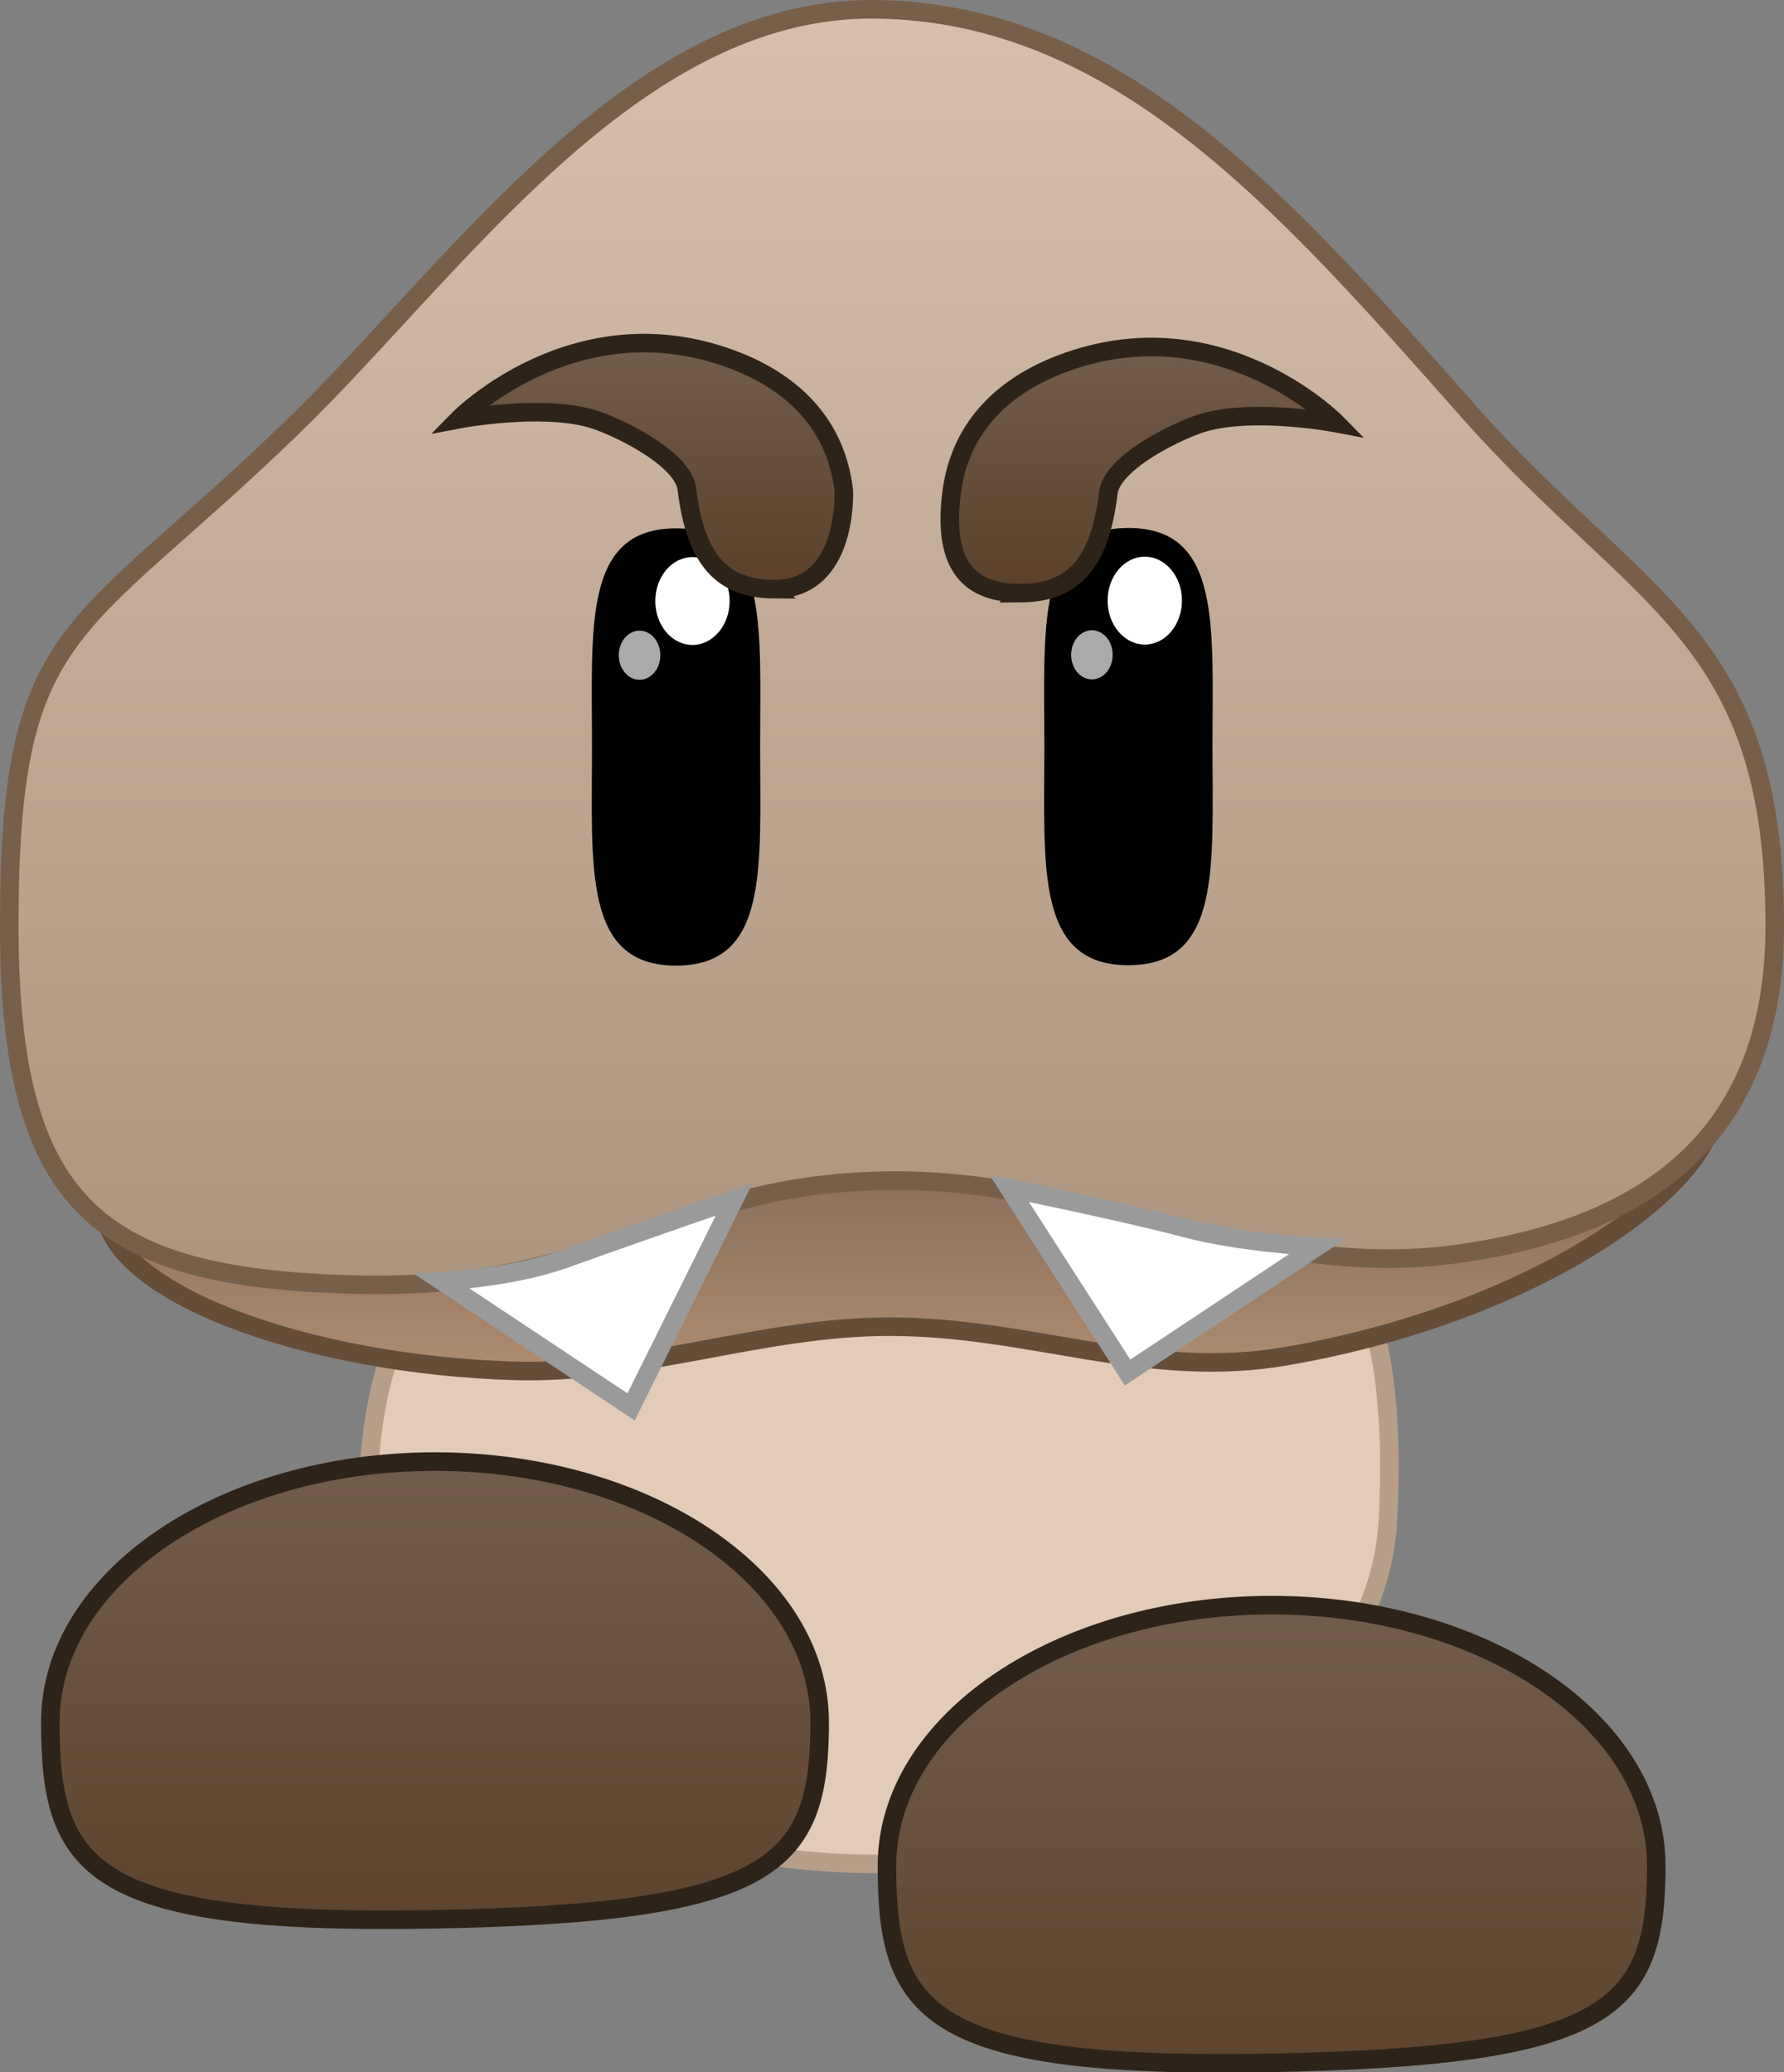 <svg version="1.1" xmlns="http://www.w3.org/2000/svg" xmlns:xlink="http://www.w3.org/1999/xlink" width="48.09" height="55.847" viewBox="0,0,48.09,55.847"><rect x="0" y="0" width="48.09" height="55.847" fill="#808080" stroke="none"/><defs><linearGradient x1="228.078" y1="192.01" x2="228.078" y2="206.053" gradientUnits="userSpaceOnUse" id="color-1"><stop offset="0" stop-color="#725c4b"/><stop offset="1" stop-color="#5b412a"/></linearGradient><linearGradient x1="250.63" y1="195.879" x2="250.63" y2="209.923" gradientUnits="userSpaceOnUse" id="color-2"><stop offset="0" stop-color="#725c4b"/><stop offset="1" stop-color="#5b412a"/></linearGradient><linearGradient x1="240.322" y1="183.388" x2="240.322" y2="190.186" gradientUnits="userSpaceOnUse" id="color-3"><stop offset="0" stop-color="#846a58"/><stop offset="1" stop-color="#b29072"/></linearGradient><linearGradient x1="240.397" y1="152.869" x2="240.397" y2="187.249" gradientUnits="userSpaceOnUse" id="color-4"><stop offset="0" stop-color="#d6c0ad"/><stop offset="1" stop-color="#ad947e"/></linearGradient><linearGradient x1="247.167" y1="161.972" x2="247.167" y2="168.603" gradientUnits="userSpaceOnUse" id="color-5"><stop offset="0" stop-color="#725c4b"/><stop offset="1" stop-color="#5b412a"/></linearGradient><linearGradient x1="233.929" y1="161.867" x2="233.929" y2="168.499" gradientUnits="userSpaceOnUse" id="color-6"><stop offset="0" stop-color="#725c4b"/><stop offset="1" stop-color="#5b412a"/></linearGradient></defs><g transform="translate(-216.352,-152.619)"><g data-paper-data="{&quot;isPaintingLayer&quot;:true}" fill-rule="nonzero" stroke-linecap="butt" stroke-linejoin="miter" stroke-miterlimit="10" stroke-dasharray="" stroke-dashoffset="0" style="mix-blend-mode: normal"><path d="M253.768,193.564c-0.263,5.125 -6.155,9.291 -13.748,9.291c-7.593,0 -13.673,-4.16 -13.748,-9.291c-0.151,-10.372 7.624,-9.291 13.748,-9.291c7.593,0 14.353,-2.488 13.748,9.291z" data-paper-data="{&quot;origPos&quot;:null}" fill="#e2cbb7" stroke="#b79e89" stroke-width="0.5"/><path d="M238.447,199.032c0,3.878 -1.227,5.153 -10.5,5.316c-9.268,0.162 -10.238,-1.438 -10.238,-5.316c0,-3.878 4.642,-7.022 10.369,-7.022c5.727,0 10.369,3.144 10.369,7.022z" data-paper-data="{&quot;origPos&quot;:null}" fill="url(#color-1)" stroke="#2e2318" stroke-width="0.5"/><path d="M260.999,202.901c0,3.878 -1.227,5.153 -10.5,5.316c-9.268,0.162 -10.238,-1.438 -10.238,-5.316c0,-3.878 4.642,-7.022 10.369,-7.022c5.727,0 10.369,3.144 10.369,7.022z" data-paper-data="{&quot;origPos&quot;:null}" fill="url(#color-2)" stroke="#2e2318" stroke-width="0.5"/><g data-paper-data="{&quot;origPos&quot;:null}"><path d="M262.53,182.557c0,1.882 -4.512,5.39 -11.473,6.607c-3.808,0.665 -6.87,-0.79 -10.735,-0.79c-3.426,0 -6.666,1.289 -10.091,1.191c-5.598,-0.161 -11.061,-2.118 -11.061,-4.439c0,-1.877 13.558,-1.737 21.151,-1.737c7.593,0 22.209,-2.708 22.209,-0.831z" data-paper-data="{&quot;origPos&quot;:null}" fill="url(#color-3)" stroke="#654d38" stroke-width="0.5"/><path d="M264.192,177.571c0,5.461 -3.196,8.114 -8.607,8.849c-5.417,0.737 -10.037,-2.164 -15.641,-1.975c-5.879,0.198 -7.22,3.021 -14.252,2.79c-6.697,-0.22 -9.09,-2.136 -9.09,-9.664c0,-8.201 1.749,-7.737 7.638,-13.445c4.397,-4.262 9.173,-11.332 15.704,-11.256c6.531,0.076 10.979,5.167 15.991,10.832c4.629,5.23 8.257,5.985 8.257,13.87z" data-paper-data="{&quot;origPos&quot;:null}" fill="url(#color-4)" stroke="#785f49" stroke-width="0.5"/><g data-paper-data="{&quot;origPos&quot;:null,&quot;index&quot;:null}" stroke="#000000" stroke-width="0"><path d="M246.77,166.848c2.509,0 2.266,2.638 2.266,5.892c0,3.254 0.243,5.892 -2.266,5.892c-2.509,0 -2.266,-2.638 -2.266,-5.892c0,-3.254 -0.243,-5.892 2.266,-5.892z" data-paper-data="{&quot;origPos&quot;:null}" fill="#000000"/><path d="M247.211,167.622c0.553,0 1.002,0.53 1.002,1.184c0,0.654 -0.449,1.184 -1.002,1.184c-0.553,0 -1.002,-0.53 -1.002,-1.184c0,-0.654 0.449,-1.184 1.002,-1.184z" data-paper-data="{&quot;origPos&quot;:null}" fill="#ffffff"/><path d="M245.786,169.605c0.309,0 0.56,0.296 0.56,0.662c0,0.366 -0.251,0.662 -0.56,0.662c-0.309,0 -0.56,-0.296 -0.56,-0.662c0,-0.366 0.251,-0.662 0.56,-0.662z" data-paper-data="{&quot;origPos&quot;:null}" fill="#aaaaaa"/></g><g data-paper-data="{&quot;origPos&quot;:null,&quot;index&quot;:null}" stroke="#000000" stroke-width="0"><path d="M234.576,166.859c2.509,0 2.266,2.638 2.266,5.892c0,3.254 0.243,5.892 -2.266,5.892c-2.509,0 -2.266,-2.638 -2.266,-5.892c0,-3.254 -0.243,-5.892 2.266,-5.892z" data-paper-data="{&quot;origPos&quot;:null}" fill="#000000"/><path d="M235.018,167.633c0.553,0 1.002,0.53 1.002,1.184c0,0.654 -0.449,1.184 -1.002,1.184c-0.553,0 -1.002,-0.53 -1.002,-1.184c0,-0.654 0.449,-1.184 1.002,-1.184z" data-paper-data="{&quot;origPos&quot;:null}" fill="#ffffff"/><path d="M233.592,169.616c0.309,0 0.56,0.296 0.56,0.662c0,0.366 -0.251,0.662 -0.56,0.662c-0.309,0 -0.56,-0.296 -0.56,-0.662c0,-0.366 0.251,-0.662 0.56,-0.662z" data-paper-data="{&quot;origPos&quot;:null}" fill="#aaaaaa"/></g><path d="M243.873,168.603c-1.398,0.012 -2.107,-0.742 -1.875,-2.666c0.232,-1.924 1.543,-2.966 2.951,-3.504c4.268,-1.633 7.43,1.591 7.43,1.591c0,0 -2.174,-0.414 -3.565,-0.021c-0.626,0.177 -2.482,1.049 -2.585,1.9c-0.232,1.924 -0.959,2.689 -2.357,2.701z" data-paper-data="{&quot;origPos&quot;:null,&quot;origRot&quot;:0,&quot;index&quot;:null}" fill="url(#color-5)" stroke="#2e2318" stroke-width="0.5"/><path d="M237.223,168.498c-1.398,-0.008 -2.124,-0.777 -2.357,-2.701c-0.103,-0.851 -1.959,-1.723 -2.585,-1.9c-1.391,-0.393 -3.565,0.021 -3.565,0.021c0,0 3.162,-3.223 7.43,-1.591c1.408,0.538 2.719,1.58 2.951,3.504c0,0 0.138,2.677 -1.875,2.666z" data-paper-data="{&quot;origPos&quot;:null,&quot;origRot&quot;:0,&quot;index&quot;:null}" fill="url(#color-6)" stroke="#2e2318" stroke-width="0.5"/><path d="M228.264,187.149c0,0 1.871,-0.084 3.336,-0.61c2.608,-0.937 4.539,-1.59 4.539,-1.59l-2.775,5.587z" data-paper-data="{&quot;origPos&quot;:null}" fill="#ffffff" stroke="#9a9a9a" stroke-width="0.5"/><path d="M246.747,189.61l-3.191,-4.963c0,0 3.179,0.652 4.747,1.07c1.505,0.4 3.544,0.506 3.544,0.506z" data-paper-data="{&quot;origPos&quot;:null,&quot;index&quot;:null}" fill="#ffffff" stroke="#9a9a9a" stroke-width="0.5"/></g></g></g></svg>
